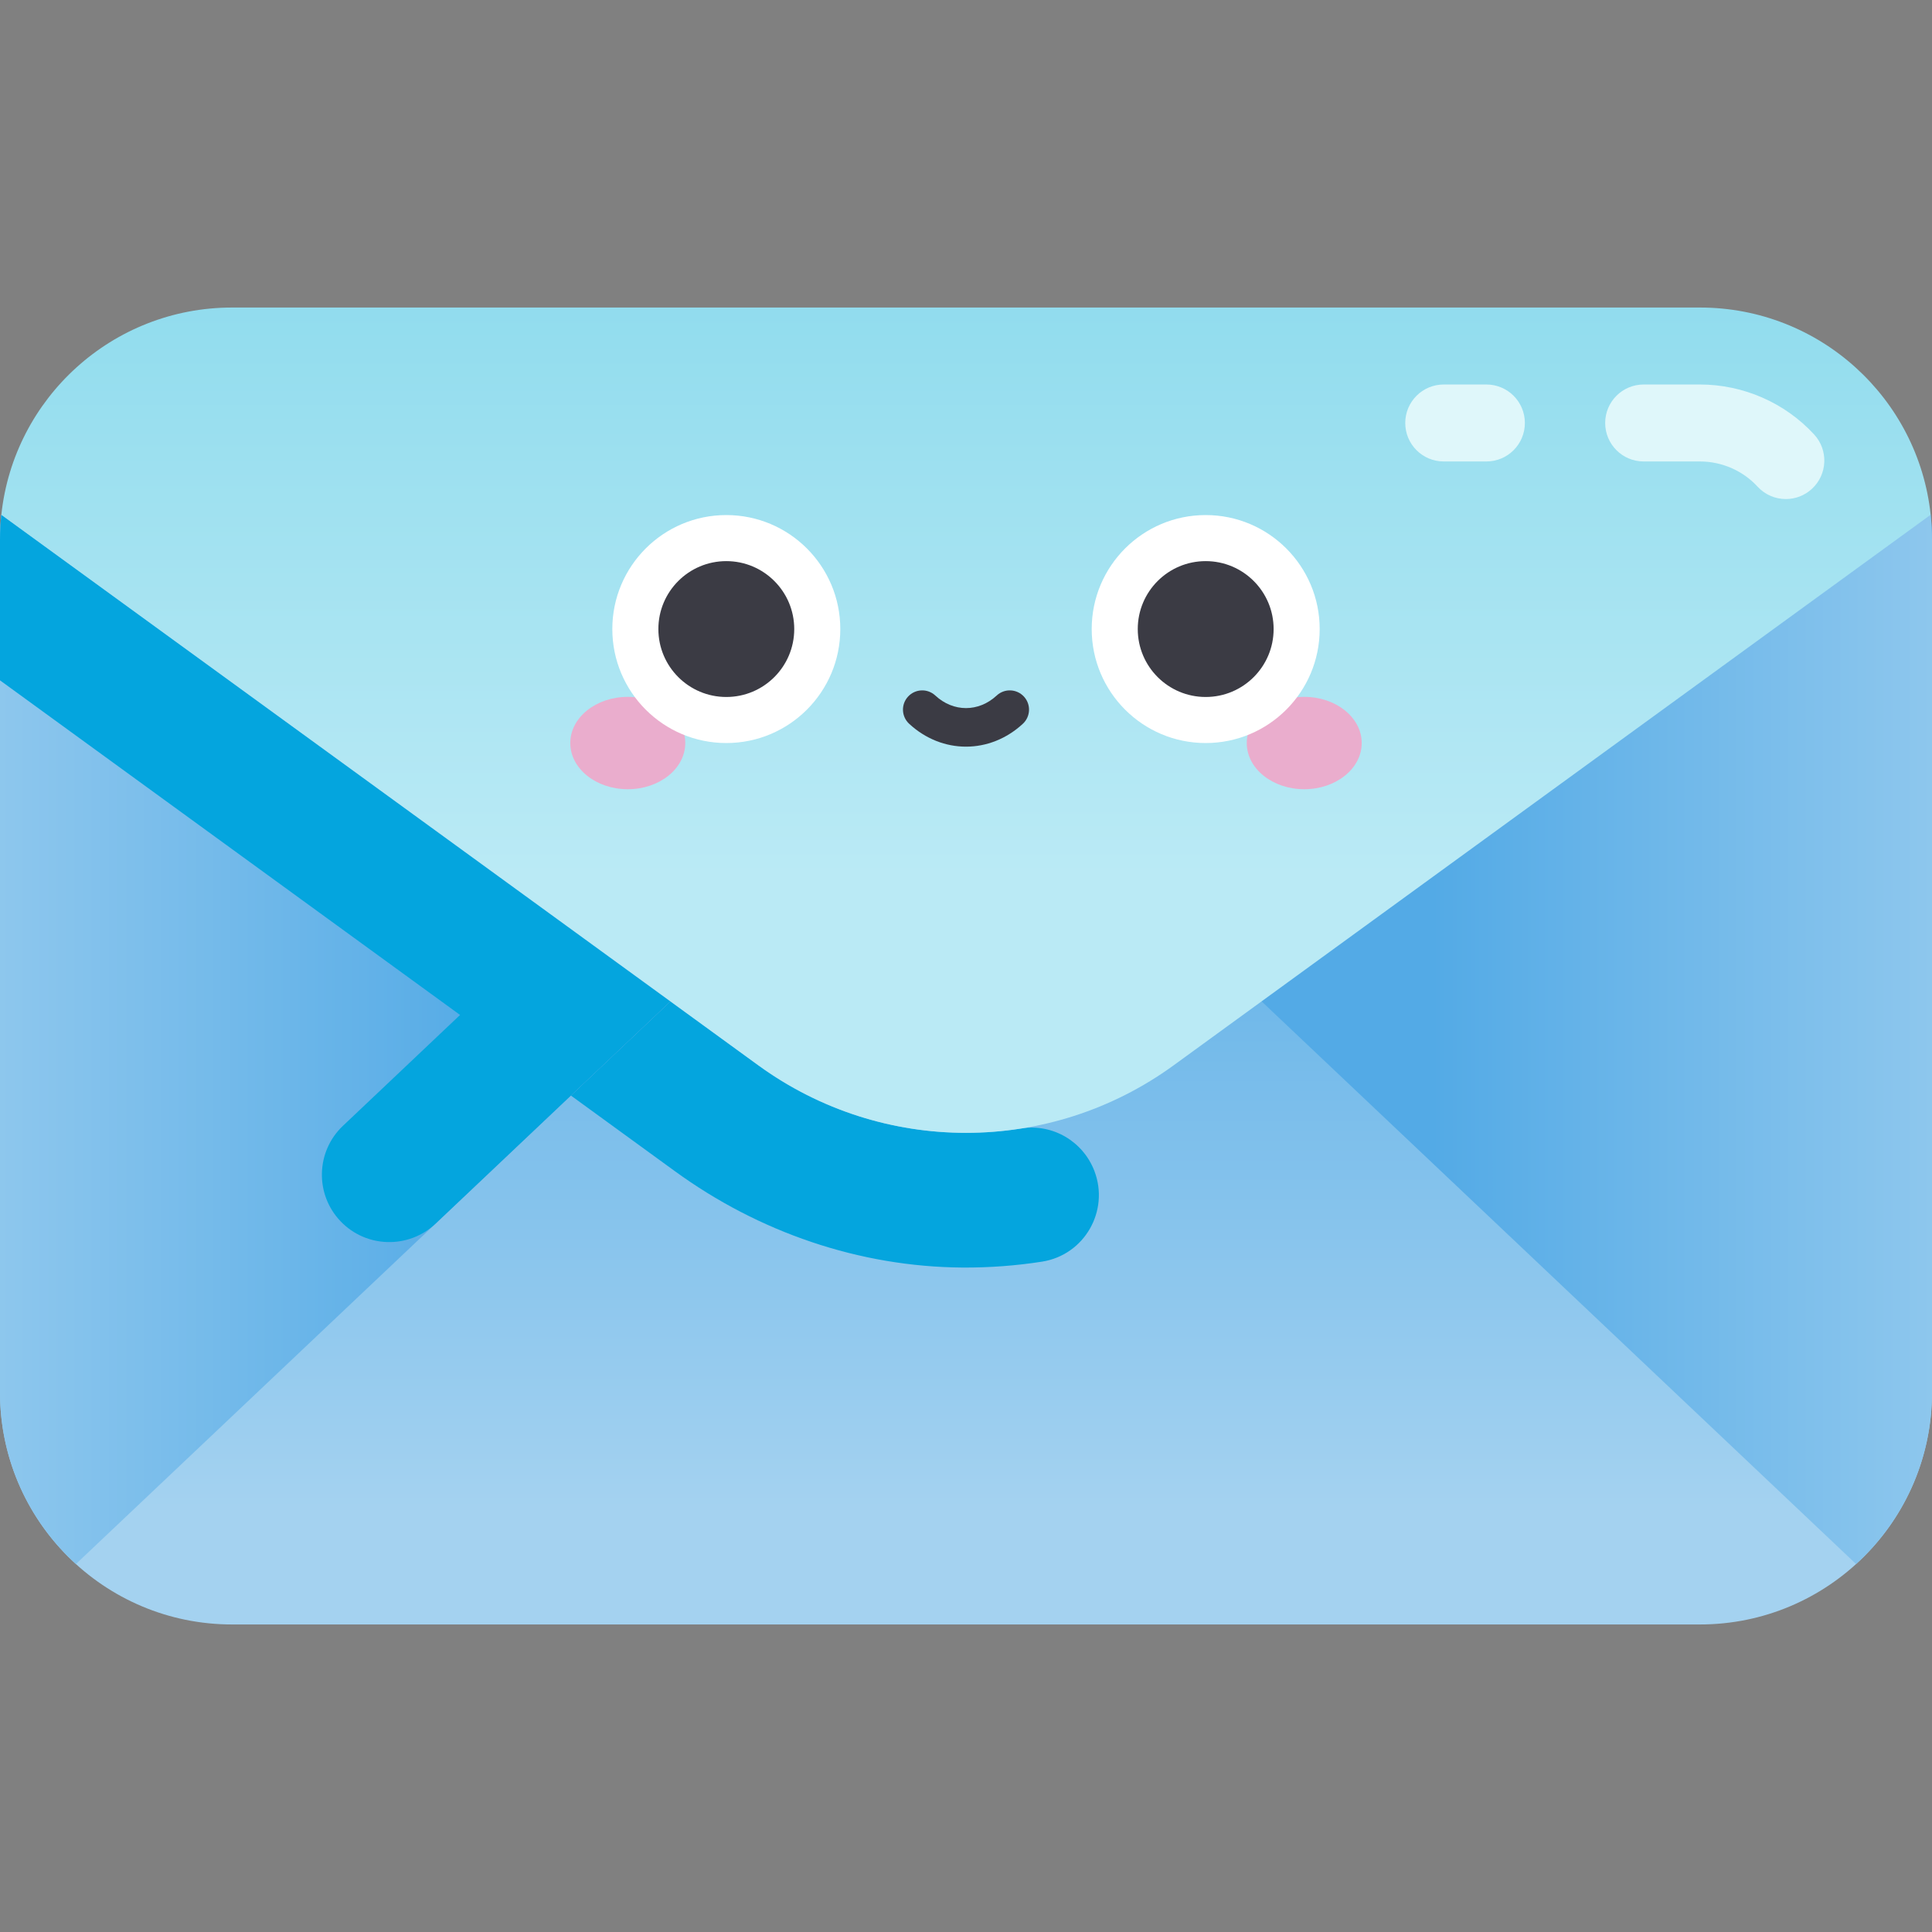 <svg xmlns="http://www.w3.org/2000/svg" width="62" height="62" viewBox="0 0 62 62" fill="none"><rect x="0" y="0" width="62" height="62" fill="#808080" stroke="none"/><g clip-path="url(#clip0_158_125)"><path d="M61.957 16.519C51.243 13.922 42.35 14.177 31 14.177C19.65 14.177 10.757 13.922 0.043 16.519C0.015 16.781 0 17.047 0 17.317V44.683C0 48.797 3.335 52.131 7.448 52.131H54.552C58.665 52.131 62 48.797 62 44.683V17.317C62 17.047 61.985 16.781 61.957 16.519Z" fill="url(#paint0_linear_158_125)"></path><path d="M35.12 37.577C34.757 36.63 33.783 36.054 32.782 36.213C29.875 36.675 26.828 36 24.335 34.187L21.514 32.135L18.32 35.157L21.66 37.586C24.346 39.54 27.569 40.654 30.89 40.677C31.753 40.682 32.607 40.618 33.444 40.487C34.8 40.273 35.611 38.859 35.12 37.577Z" fill="#04A5DE"></path><path d="M61.957 16.519C50.471 17.042 31 23.157 31 23.157L59.564 50.192C61.061 48.83 62 46.866 62 44.683V17.317C62 17.047 61.985 16.781 61.957 16.519Z" fill="url(#paint1_linear_158_125)"></path><path d="M0.043 16.519C11.529 17.042 31 23.157 31 23.157L2.436 50.192C0.939 48.83 0 46.866 0 44.683V17.317C0 17.047 0.015 16.781 0.043 16.519Z" fill="url(#paint2_linear_158_125)"></path><path d="M10.931 39.194C11.753 40.052 13.114 40.085 13.977 39.269L21.514 32.135L0.043 16.52C0.015 16.782 0 17.047 0 17.317V21.833L14.764 32.571L11.005 36.129C10.135 36.953 10.101 38.328 10.931 39.194Z" fill="#04A5DE"></path><path d="M54.552 9.869H7.448C3.604 9.869 0.441 12.781 0.043 16.519L24.335 34.187C28.309 37.077 33.691 37.077 37.664 34.187L61.957 16.519C61.559 12.781 58.396 9.869 54.552 9.869Z" fill="url(#paint3_linear_158_125)"></path><path d="M20.146 25.327C21.165 25.327 21.991 24.664 21.991 23.845C21.991 23.026 21.165 22.363 20.146 22.363C19.127 22.363 18.301 23.026 18.301 23.845C18.301 24.664 19.127 25.327 20.146 25.327Z" fill="#EAADCD"></path><path d="M41.855 25.327C42.873 25.327 43.699 24.664 43.699 23.845C43.699 23.026 42.873 22.363 41.855 22.363C40.836 22.363 40.01 23.026 40.01 23.845C40.01 24.664 40.836 25.327 41.855 25.327Z" fill="#EAADCD"></path><path d="M23.308 23.845C25.328 23.845 26.966 22.207 26.966 20.187C26.966 18.167 25.328 16.529 23.308 16.529C21.288 16.529 19.65 18.167 19.65 20.187C19.65 22.207 21.288 23.845 23.308 23.845Z" fill="white"></path><path d="M38.692 23.845C40.712 23.845 42.35 22.207 42.35 20.187C42.35 18.167 40.712 16.529 38.692 16.529C36.671 16.529 35.034 18.167 35.034 20.187C35.034 22.207 36.671 23.845 38.692 23.845Z" fill="white"></path><path d="M23.308 22.367C24.512 22.367 25.488 21.391 25.488 20.187C25.488 18.983 24.512 18.007 23.308 18.007C22.104 18.007 21.128 18.983 21.128 20.187C21.128 21.391 22.104 22.367 23.308 22.367Z" fill="#3B3B44"></path><path d="M38.692 22.367C39.896 22.367 40.872 21.391 40.872 20.187C40.872 18.983 39.896 18.007 38.692 18.007C37.488 18.007 36.512 18.983 36.512 20.187C36.512 21.391 37.488 22.367 38.692 22.367Z" fill="#3B3B44"></path><path d="M31 23.961C30.352 23.961 29.704 23.716 29.175 23.226C28.925 22.994 28.91 22.603 29.142 22.353C29.374 22.103 29.765 22.088 30.015 22.32C30.595 22.858 31.405 22.858 31.985 22.32C32.235 22.088 32.626 22.103 32.858 22.353C33.09 22.603 33.075 22.994 32.825 23.226C32.296 23.716 31.648 23.961 31 23.961Z" fill="#3B3B44"></path><path d="M47.7 14.809H46.331C45.649 14.809 45.096 14.256 45.096 13.574C45.096 12.892 45.649 12.339 46.331 12.339H47.7C48.382 12.339 48.935 12.892 48.935 13.574C48.935 14.256 48.382 14.809 47.7 14.809Z" fill="#DFF7FA"></path><path d="M57.31 16.015C56.977 16.015 56.645 15.881 56.401 15.616C55.929 15.103 55.255 14.809 54.552 14.809H52.747C52.065 14.809 51.512 14.256 51.512 13.574C51.512 12.892 52.065 12.339 52.747 12.339H54.552C55.943 12.339 57.28 12.924 58.218 13.943C58.68 14.445 58.648 15.226 58.146 15.688C57.909 15.907 57.609 16.015 57.31 16.015Z" fill="#DFF7FA"></path></g><defs><linearGradient id="paint0_linear_158_125" x1="31.002" y1="22.878" x2="31.002" y2="48.412" gradientUnits="userSpaceOnUse"><stop stop-color="#53AAE6"></stop><stop offset="1" stop-color="#A4D2F0"></stop></linearGradient><linearGradient id="paint1_linear_158_125" x1="45.947" y1="33.353" x2="68.274" y2="33.353" gradientUnits="userSpaceOnUse"><stop stop-color="#53AAE6"></stop><stop offset="1" stop-color="#A4D2F0"></stop></linearGradient><linearGradient id="paint2_linear_158_125" x1="16.05" y1="33.353" x2="-6.277" y2="33.353" gradientUnits="userSpaceOnUse"><stop stop-color="#53AAE6"></stop><stop offset="1" stop-color="#A4D2F0"></stop></linearGradient><linearGradient id="paint3_linear_158_125" x1="31.002" y1="-3.421" x2="31.002" y2="28.079" gradientUnits="userSpaceOnUse"><stop stop-color="#74D2E8"></stop><stop offset="1" stop-color="#BAEAF5"></stop></linearGradient><clipPath id="clip0_158_125"><rect width="62" height="62" fill="white"></rect></clipPath></defs></svg>